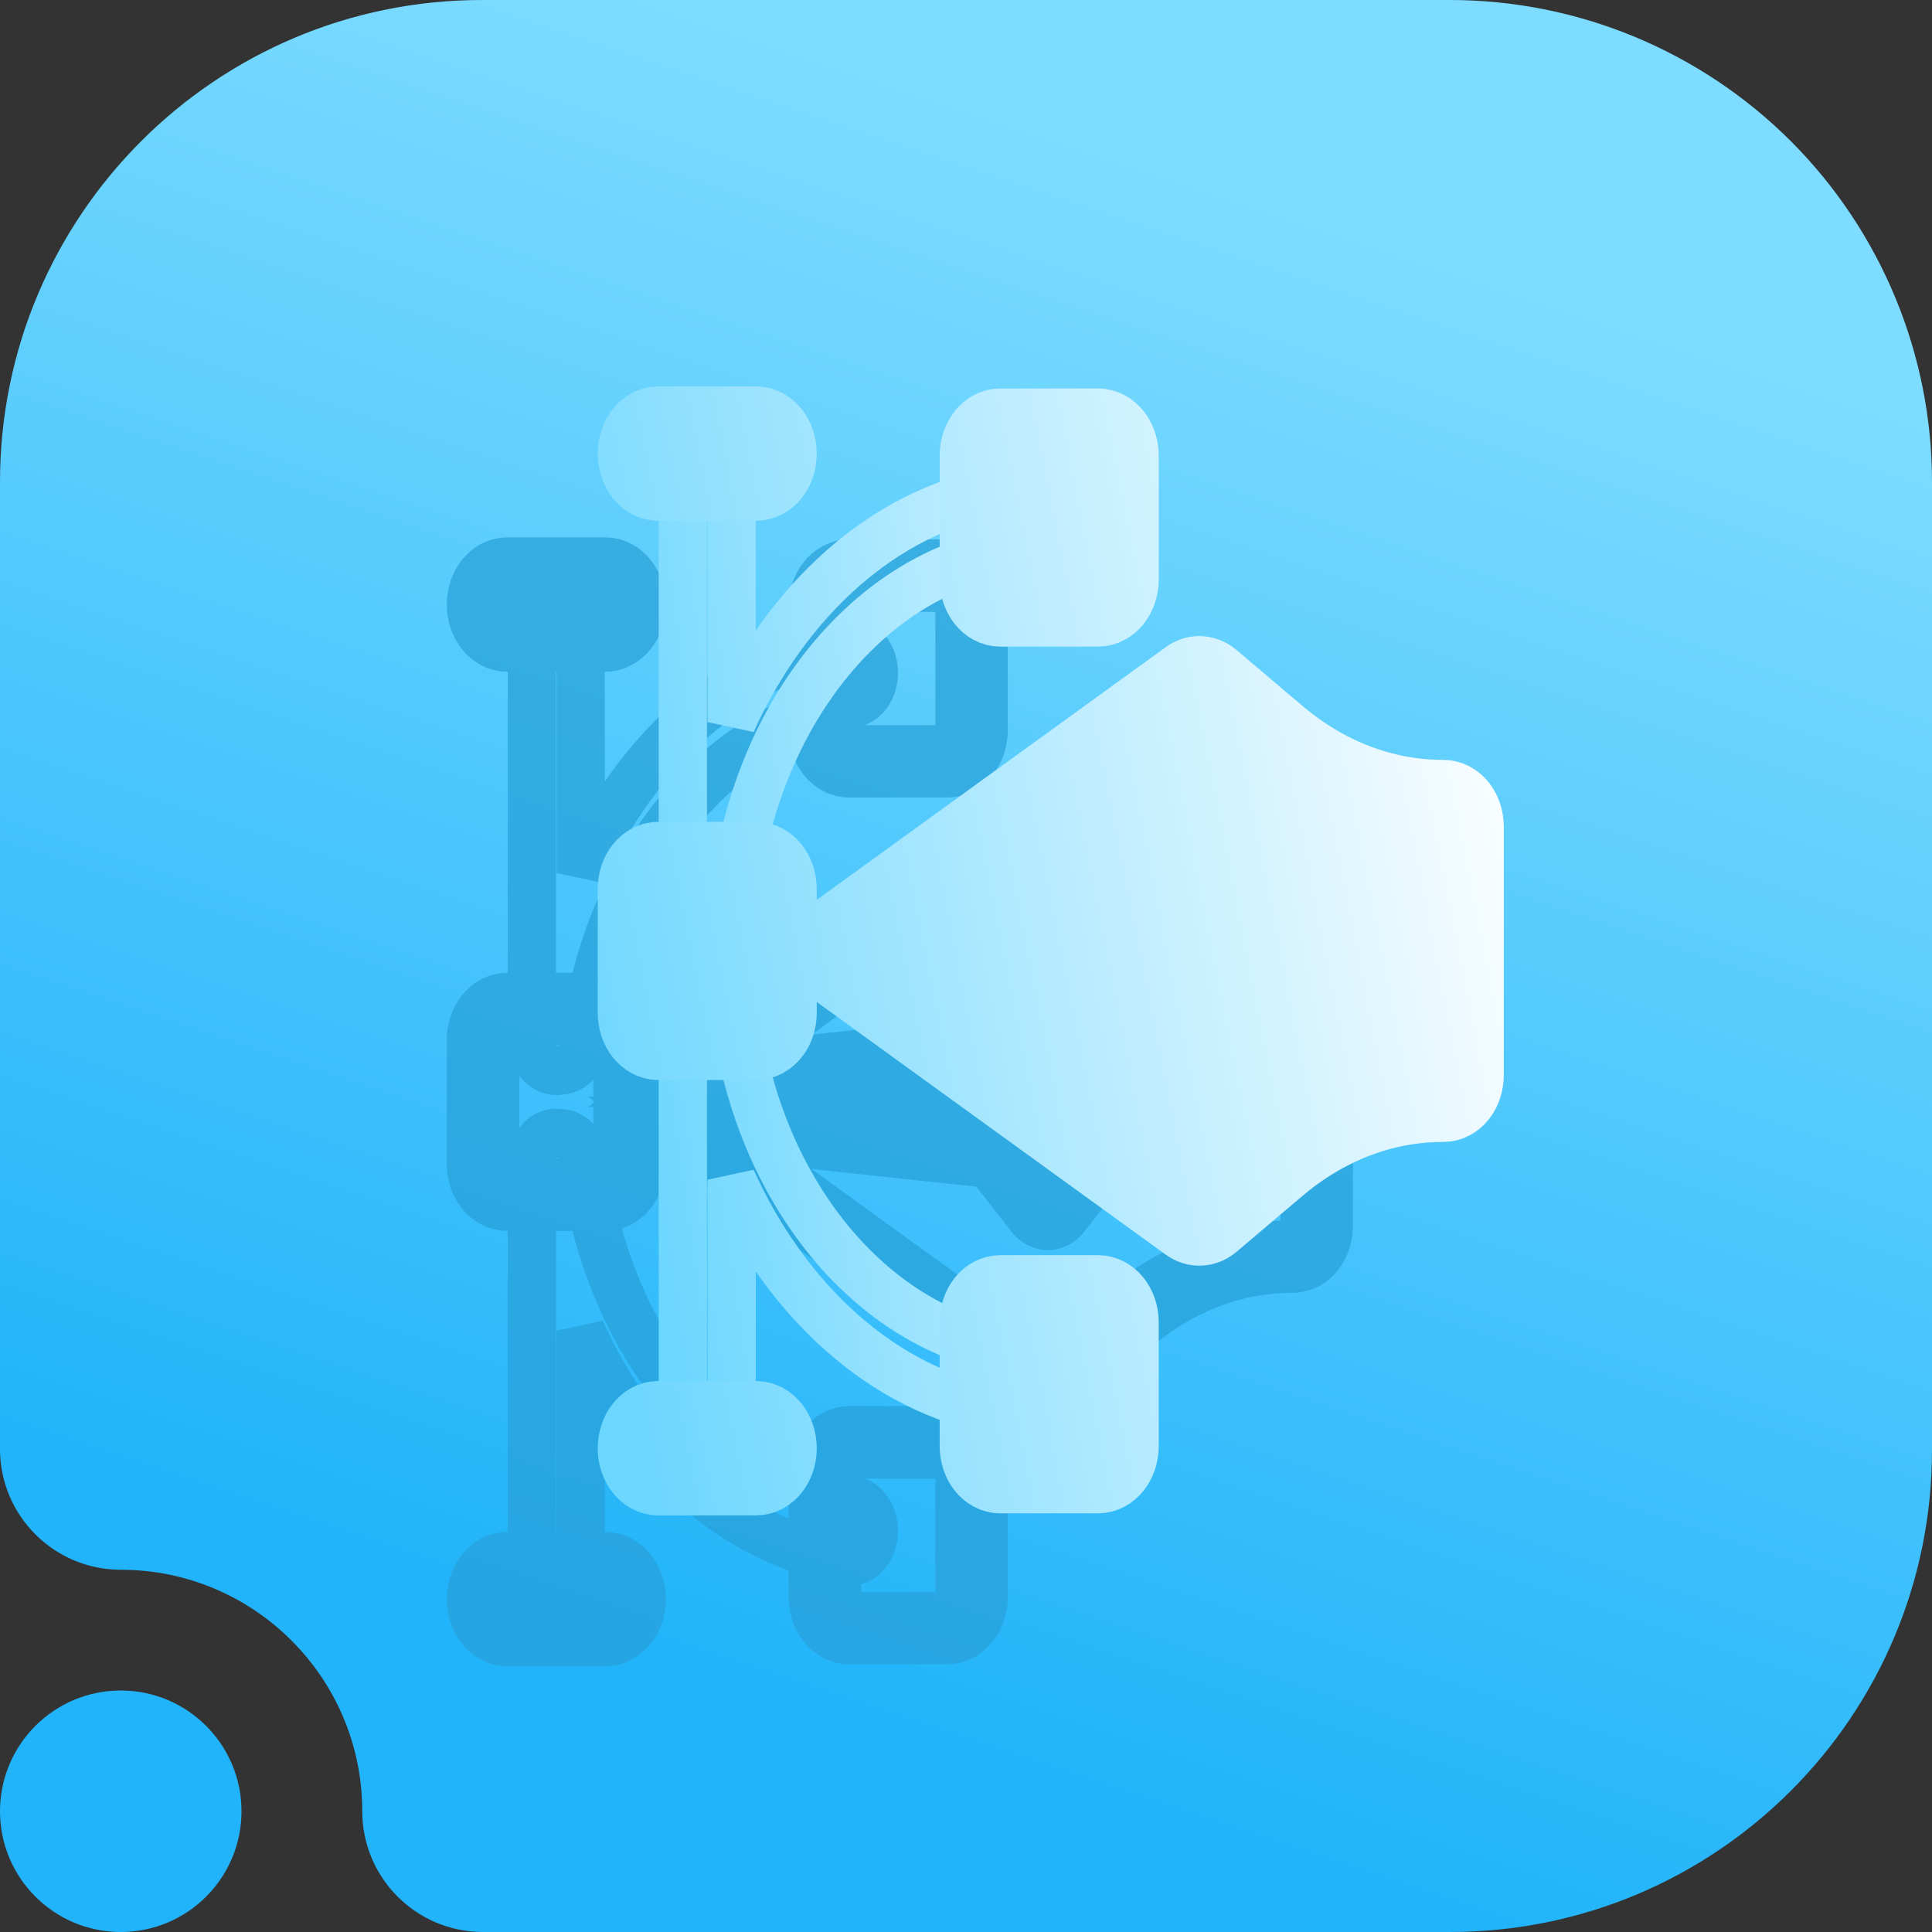 <svg width="16" height="16" viewBox="0 0 16 16" fill="none" xmlns="http://www.w3.org/2000/svg">
<rect x="0" y="0" width="16" height="16" fill="#333333" stroke="none"/>
<g clip-path="url(#clip0_274_93)">
<path fill-rule="evenodd" clip-rule="evenodd" d="M1 13C0.448 13 0 12.552 0 12V3.992C0 1.787 1.787 0 3.992 0C6.357 0 9.643 0 12.008 0C13.067 0 14.082 0.421 14.831 1.169C15.579 1.918 16 2.933 16 3.992C16 6.357 16 9.643 16 12.008C16 14.213 14.213 16 12.008 16C8.751 16 4 16 4 16C3.448 16 3 15.552 3 15C3 13.896 2.104 13 1 13ZM1 14C1.552 14 2 14.448 2 15C2 15.552 1.552 16 1 16C0.448 16 0 15.552 0 15C0 14.448 0.448 14 1 14Z" fill="url(#paint0_linear_274_93)"/>
<g opacity="0.7">
<path d="M8.191 8.612L5.795 8.869L5.747 8.905C5.621 8.992 5.621 9.258 5.747 9.345L5.795 9.381L8.191 9.638C8.277 9.748 8.527 10.068 8.535 10.078C8.614 10.178 8.742 10.178 8.821 10.078L9.429 9.306C9.469 9.256 9.489 9.191 9.489 9.125C9.489 9.059 9.469 8.994 9.429 8.944L8.823 8.175C8.743 8.075 8.616 8.075 8.537 8.175L8.191 8.612ZM4.621 9.385C4.616 9.384 4.612 9.381 4.607 9.381C4.495 9.381 4.405 9.496 4.405 9.638V13.244C4.405 13.385 4.495 13.5 4.607 13.5C4.719 13.5 4.809 13.385 4.809 13.244V11.02C5.265 12.028 6.064 12.761 7.006 12.931C7.116 12.951 7.219 12.854 7.235 12.714C7.236 12.702 7.237 12.689 7.237 12.677C7.237 12.552 7.164 12.442 7.063 12.424C5.916 12.216 5 11.055 4.836 9.601C4.821 9.467 4.726 9.375 4.621 9.385ZM4.405 5.006V8.612C4.405 8.754 4.495 8.869 4.607 8.869C4.612 8.869 4.616 8.866 4.621 8.865C4.726 8.875 4.821 8.783 4.836 8.649C5 7.195 5.916 6.034 7.063 5.826C7.164 5.808 7.237 5.698 7.237 5.573C7.237 5.561 7.236 5.548 7.235 5.536C7.219 5.396 7.116 5.299 7.006 5.319C6.064 5.489 5.265 6.222 4.809 7.23V5.006C4.809 4.865 4.719 4.75 4.607 4.75C4.495 4.75 4.405 4.865 4.405 5.006Z" stroke="#279FD7" stroke-width="0.4"/>
<path d="M5.795 8.869H8.191L8.536 8.431C8.615 8.331 8.743 8.331 8.822 8.431L9.227 8.944C9.266 8.994 9.286 9.059 9.286 9.125C9.286 9.191 9.266 9.256 9.227 9.306L8.82 9.822C8.741 9.922 8.613 9.921 8.534 9.822C8.526 9.811 8.277 9.491 8.191 9.381H5.795L8.578 11.396C8.647 11.447 8.728 11.442 8.793 11.391L9.331 10.935C9.739 10.586 10.213 10.407 10.702 10.407C10.815 10.407 10.904 10.294 10.904 10.15V8.1C10.904 7.956 10.815 7.843 10.702 7.843C10.213 7.843 9.739 7.664 9.331 7.315L8.793 6.859C8.728 6.808 8.647 6.802 8.578 6.854L5.795 8.869ZM4 5.006C4 5.148 4.09 5.263 4.202 5.263H5.011C5.123 5.263 5.214 5.148 5.214 5.006C5.214 4.865 5.123 4.75 5.011 4.75H4.202C4.09 4.75 4 4.865 4 5.006ZM5.214 13.244C5.214 13.102 5.123 12.987 5.011 12.987H4.202C4.09 12.987 4 13.102 4 13.244C4 13.385 4.09 13.5 4.202 13.5H5.011C5.123 13.5 5.214 13.385 5.214 13.244ZM5.214 9.638V8.612C5.214 8.471 5.123 8.356 5.011 8.356H4.202C4.09 8.356 4 8.471 4 8.612V9.638C4 9.779 4.09 9.894 4.202 9.894H5.011C5.123 9.894 5.214 9.779 5.214 9.638ZM6.832 12.201V13.226C6.832 13.368 6.922 13.483 7.034 13.483H7.843C7.955 13.483 8.046 13.368 8.046 13.226V12.201C8.046 12.059 7.955 11.945 7.843 11.945H7.034C6.922 11.945 6.832 12.059 6.832 12.201ZM6.832 5.023V6.049C6.832 6.191 6.922 6.305 7.034 6.305H7.843C7.955 6.305 8.046 6.191 8.046 6.049V5.023C8.046 4.882 7.955 4.767 7.843 4.767H7.034C6.922 4.767 6.832 4.882 6.832 5.023Z" stroke="#279FD7" stroke-width="0.6"/>
</g>
<path d="M9.441 7.362L7.045 7.619L6.997 7.655C6.871 7.742 6.871 8.008 6.997 8.095L7.045 8.131L9.441 8.388C9.527 8.498 9.777 8.818 9.785 8.828C9.864 8.928 9.992 8.928 10.07 8.828L10.679 8.056C10.719 8.006 10.739 7.941 10.739 7.875C10.739 7.809 10.719 7.744 10.679 7.694L10.072 6.925C9.993 6.825 9.866 6.825 9.787 6.925L9.441 7.362ZM5.871 8.135C5.866 8.134 5.862 8.131 5.857 8.131C5.745 8.131 5.655 8.246 5.655 8.388V11.994C5.655 12.135 5.745 12.25 5.857 12.25C5.969 12.25 6.059 12.135 6.059 11.994V9.77C6.515 10.778 7.314 11.511 8.256 11.681C8.366 11.701 8.469 11.604 8.485 11.464C8.486 11.452 8.487 11.439 8.487 11.427C8.487 11.302 8.414 11.192 8.313 11.174C7.166 10.966 6.25 9.805 6.086 8.351C6.071 8.217 5.976 8.125 5.871 8.135ZM5.655 3.756V7.362C5.655 7.504 5.745 7.619 5.857 7.619C5.862 7.619 5.866 7.616 5.871 7.615C5.976 7.625 6.071 7.533 6.086 7.399C6.25 5.945 7.166 4.784 8.313 4.576C8.414 4.558 8.487 4.448 8.487 4.323C8.487 4.311 8.486 4.298 8.485 4.286C8.469 4.146 8.366 4.049 8.256 4.069C7.314 4.239 6.515 4.972 6.059 5.98V3.756C6.059 3.615 5.969 3.5 5.857 3.5C5.745 3.5 5.655 3.615 5.655 3.756Z" stroke="url(#paint1_linear_274_93)" stroke-width="0.4"/>
<path d="M7.045 7.619H9.441C9.556 7.611 9.556 7.611 10.111 7.611H10.477C10.516 7.661 10.536 7.809 10.536 7.875C10.536 7.941 10.516 8.081 10.477 8.131H10.111C9.556 8.131 9.653 8.131 9.441 8.131C9.665 8.131 9.433 8.121 9.441 8.131H7.045L9.828 10.146C9.897 10.197 9.978 10.192 10.043 10.141L10.581 9.685C10.989 9.336 11.463 9.157 11.952 9.157C12.065 9.157 12.154 9.044 12.154 8.9V6.85C12.154 6.706 12.065 6.593 11.952 6.593C11.463 6.593 10.989 6.414 10.581 6.065L10.043 5.609C9.978 5.558 9.897 5.552 9.828 5.604L7.045 7.619ZM5.25 3.756C5.25 3.898 5.34 4.013 5.452 4.013H6.261C6.373 4.013 6.464 3.898 6.464 3.756C6.464 3.615 6.373 3.5 6.261 3.5H5.452C5.34 3.5 5.25 3.615 5.25 3.756ZM6.464 11.994C6.464 11.852 6.373 11.737 6.261 11.737H5.452C5.34 11.737 5.25 11.852 5.25 11.994C5.25 12.135 5.34 12.25 5.452 12.25H6.261C6.373 12.25 6.464 12.135 6.464 11.994ZM6.464 8.388V7.362C6.464 7.221 6.373 7.106 6.261 7.106H5.452C5.34 7.106 5.25 7.221 5.25 7.362V8.388C5.25 8.529 5.34 8.644 5.452 8.644H6.261C6.373 8.644 6.464 8.529 6.464 8.388ZM8.082 10.951V11.976C8.082 12.118 8.172 12.233 8.284 12.233H9.093C9.205 12.233 9.296 12.118 9.296 11.976V10.951C9.296 10.809 9.205 10.695 9.093 10.695H8.284C8.172 10.695 8.082 10.809 8.082 10.951ZM8.082 3.773V4.799C8.082 4.941 8.172 5.055 8.284 5.055H9.093C9.205 5.055 9.296 4.941 9.296 4.799V3.773C9.296 3.632 9.205 3.517 9.093 3.517H8.284C8.172 3.517 8.082 3.632 8.082 3.773Z" fill="url(#paint2_linear_274_93)"/>
<path d="M9.441 8.131C9.653 8.131 9.556 8.131 10.111 8.131H10.477C10.516 8.081 10.536 7.941 10.536 7.875C10.536 7.809 10.516 7.661 10.477 7.611H10.111C9.556 7.611 9.556 7.611 9.441 7.619H7.045L9.828 5.604C9.897 5.552 9.978 5.558 10.043 5.609L10.581 6.065C10.989 6.414 11.463 6.593 11.952 6.593C12.065 6.593 12.154 6.706 12.154 6.85V8.9C12.154 9.044 12.065 9.157 11.952 9.157C11.463 9.157 10.989 9.336 10.581 9.685L10.043 10.141C9.978 10.192 9.897 10.197 9.828 10.146L7.045 8.131H9.441ZM9.441 8.131C9.433 8.121 9.665 8.131 9.441 8.131ZM5.25 3.756C5.25 3.898 5.34 4.013 5.452 4.013H6.261C6.373 4.013 6.464 3.898 6.464 3.756C6.464 3.615 6.373 3.5 6.261 3.5H5.452C5.34 3.5 5.25 3.615 5.25 3.756ZM6.464 11.994C6.464 11.852 6.373 11.737 6.261 11.737H5.452C5.34 11.737 5.25 11.852 5.25 11.994C5.25 12.135 5.34 12.25 5.452 12.25H6.261C6.373 12.25 6.464 12.135 6.464 11.994ZM6.464 8.388V7.362C6.464 7.221 6.373 7.106 6.261 7.106H5.452C5.34 7.106 5.25 7.221 5.25 7.362V8.388C5.25 8.529 5.34 8.644 5.452 8.644H6.261C6.373 8.644 6.464 8.529 6.464 8.388ZM8.082 10.951V11.976C8.082 12.118 8.172 12.233 8.284 12.233H9.093C9.205 12.233 9.296 12.118 9.296 11.976V10.951C9.296 10.809 9.205 10.695 9.093 10.695H8.284C8.172 10.695 8.082 10.809 8.082 10.951ZM8.082 3.773V4.799C8.082 4.941 8.172 5.055 8.284 5.055H9.093C9.205 5.055 9.296 4.941 9.296 4.799V3.773C9.296 3.632 9.205 3.517 9.093 3.517H8.284C8.172 3.517 8.082 3.632 8.082 3.773Z" stroke="url(#paint3_linear_274_93)" stroke-width="0.6"/>
</g>
<defs>
<linearGradient id="paint0_linear_274_93" x1="1.6" y1="16.005" x2="7.379" y2="-1.333" gradientUnits="userSpaceOnUse">
<stop offset="0.191" stop-color="#22B4FA"/>
<stop offset="0.897" stop-color="#7DDCFF"/>
</linearGradient>
<linearGradient id="paint1_linear_274_93" x1="5.655" y1="12.25" x2="11.878" y2="11.346" gradientUnits="userSpaceOnUse">
<stop stop-color="#6BD6FE"/>
<stop offset="1" stop-color="white"/>
</linearGradient>
<linearGradient id="paint2_linear_274_93" x1="5.25" y1="12.25" x2="13.557" y2="10.611" gradientUnits="userSpaceOnUse">
<stop stop-color="#6BD6FE"/>
<stop offset="1" stop-color="white"/>
</linearGradient>
<linearGradient id="paint3_linear_274_93" x1="5.25" y1="12.25" x2="13.557" y2="10.611" gradientUnits="userSpaceOnUse">
<stop stop-color="#6BD6FE"/>
<stop offset="1" stop-color="white"/>
</linearGradient>
<clipPath id="clip0_274_93">
<rect width="16" height="16" fill="white"/>
</clipPath>
</defs>
</svg>
